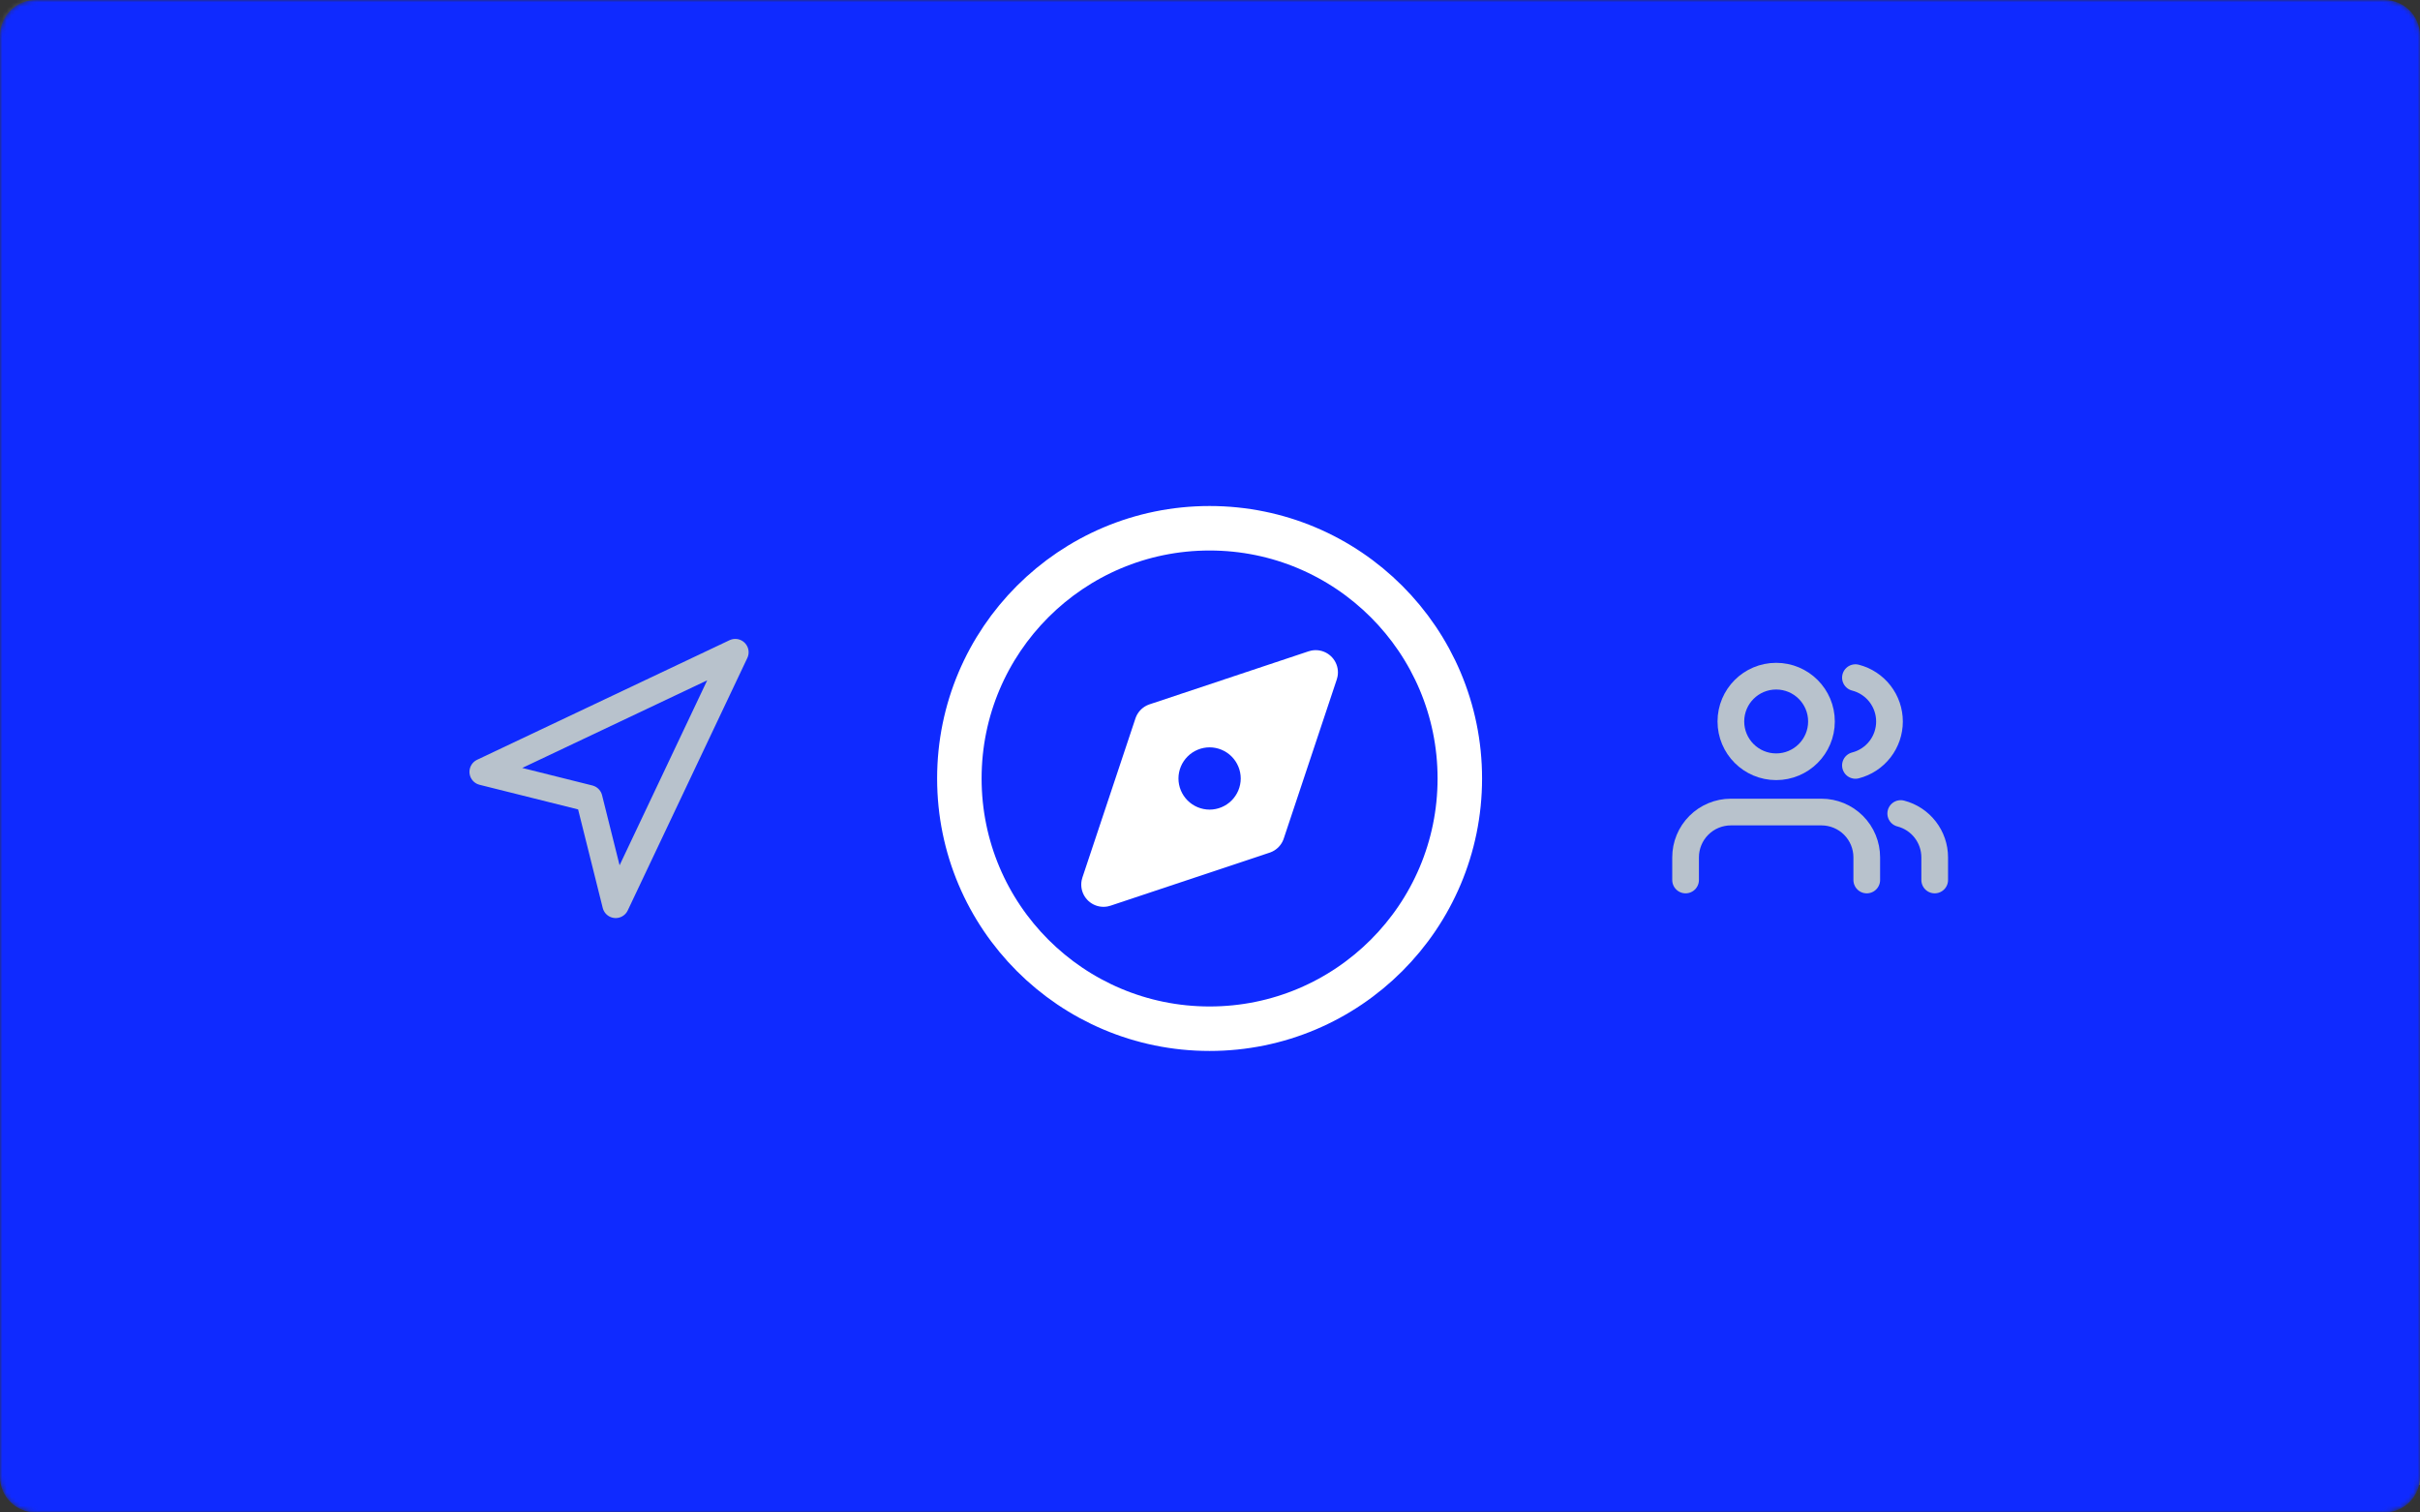 <svg width="544" height="340" viewBox="0 0 544 340" fill="none" xmlns="http://www.w3.org/2000/svg">
<rect x="0" y="0" width="544" height="340" fill="#333333" stroke="none"/>
<mask id="mask0" mask-type="alpha" maskUnits="userSpaceOnUse" x="0" y="0" width="544" height="340">
<path d="M536 0H8C3.582 0 0 3.582 0 8V332C0 336.418 3.582 340 8 340H536C540.418 340 544 336.418 544 332V8C544 3.582 540.418 0 536 0Z" fill="#0F2AFF"/>
</mask>
<g mask="url(#mask0)">
<g opacity="0.4">
<path d="M1094.75 378L-329 -444L-569 -28.308L854.746 793.692L1094.75 378Z" fill="#EEEEEE"/>
<path d="M-541.679 -35.628L-287.038 -396.679L1067.43 385.321L999.425 503.1L878.574 456.421L797.828 428.277L692.297 395.062L603.551 380.774L510.805 373.415L422.987 373.52L327.705 378.554L233.887 389.051L228.031 367.195L178.854 380.372L-541.679 -35.628Z" stroke="#67717A" stroke-width="2"/>
<path d="M-39.385 254.372L-35.385 247.444L-42.705 220.123L-264.408 92.123L-291.728 99.444L-295.728 106.372L-313.049 96.372L-309.049 89.444L-316.369 62.123L-458.397 -19.877L-465.718 -47.197L-281.718 -365.895L-254.397 -373.215L417.638 14.785L409.638 28.641L187.936 -99.359L135.936 -9.292L336.854 106.708L352.174 120.172L365.495 137.1L376.815 157.492L382.672 179.349L385.064 199.205L381.992 220.526L375.456 239.846L351.456 281.415L510.413 350.095L517.877 345.167L559.628 216.851L603.628 140.641L625.484 134.785L1037.71 372.785L1043.57 394.641L1001.57 467.387L985.177 471.78L929.751 439.78L923.751 450.172L907.359 454.564L876.182 436.564L874.718 431.1L753.474 361.1L737.082 365.492L702.441 345.492L694.441 359.349L672.584 365.205L662.192 359.205L530.876 341.009L526.269 354.631L511.341 364.487L338.528 287.808L68.146 284.123L12.72 252.123L-14.6 259.444L-18.6 266.372L-39.385 254.372ZM70.682 271.731L341.064 275.415L363.064 237.31L369.6 217.99L372.672 196.669L370.279 176.813L365.887 160.421L359.495 147.492L346.174 130.564L330.854 117.1L129.936 1.1L9.936 208.946L18.72 241.731L70.682 271.731ZM-36.705 209.731L-3.921 200.946L174.079 -107.359L-89.192 -259.359L-267.192 48.946L-258.408 81.731L-36.705 209.731ZM-310.369 51.731L-277.585 42.946L-97.585 -268.823L-253.469 -358.823L-275.326 -352.967L-451.326 -48.126L-445.469 -26.269L-310.369 51.731ZM532.826 332.273L662.728 350.277L673.12 356.277L689.513 351.885L701.513 331.1L559.484 249.1L532.826 332.273ZM713.369 342.564L737.618 356.564L748.546 353.636L756.546 339.78L753.618 328.851L729.369 314.851L718.441 317.78L710.441 331.636L713.369 342.564ZM878.718 424.172L880.182 429.636L907.895 445.636L913.359 444.172L919.359 433.78L917.895 428.315L890.182 412.315L884.718 413.78L882.718 417.244L761.474 347.244L757.474 354.172L878.718 424.172ZM705.513 324.172L713.513 310.315L729.905 305.923L761.082 323.923L765.474 340.315L883.253 408.315L933.253 321.713L624.948 143.713L608.556 148.105L568.556 217.387L560.02 240.172L705.513 324.172ZM987.712 459.387L998.641 456.459L1034.64 394.105L1030.25 377.713L940.182 325.713L894.182 405.387L987.712 459.387Z" fill="#424242"/>
<path d="M131.4 6.564L15.4 207.482L25.649 245.731L70.682 271.731L332.136 274.879L358.136 229.846L364.672 210.525L365.743 192.669L363.351 172.813L358.959 156.42L349.102 141.492L340.71 132.028L325.39 118.564L131.4 6.564Z" fill="#89EBAD"/>
<path d="M352.384 295.808L392.49 314.344L362.49 366.305L324.384 344.305L352.384 295.808Z" fill="#89EBAD"/>
<path d="M390.92 221.062L405.313 220.133L418.49 269.31L515.484 325.31L510.948 341.167L491.628 334.631L362.384 278.487L382.384 243.846L390.92 221.062Z" fill="#89EBAD"/>
<path d="M564.413 256.564L544.269 323.454L666.728 343.349L668.192 348.813L671.656 350.813L682.584 347.884L688.584 337.492L685.656 326.564L564.413 256.564Z" fill="#89EBAD"/>
<path d="M142.5 299.338L145.284 342.515L209.782 342.802L206.997 299.625L142.5 299.338Z" fill="#B8C2CC"/>
<path d="M131.323 246.697L132.251 261.09L169.964 259.769L169.036 245.377L131.323 246.697Z" fill="#B8C2CC"/>
<path d="M164.099 30.062C163.286 31.171 152.099 50.846 152.099 50.846L190.146 72.813L202.146 52.028L164.099 30.062Z" fill="#B8C2CC"/>
<path d="M-74.772 67.664L-2.026 109.664L-18.131 49.559L-52.772 29.559L-74.772 67.664Z" fill="#B8C2CC"/>
<path d="M-116.38 163.731L-120.772 147.338L-78.772 74.592L21.687 132.592L-14.313 194.946L-47.098 203.731L-116.38 163.731Z" fill="#B8C2CC"/>
<path d="M-24.772 -18.939L-42.772 12.238L-32.38 18.238L-38.38 28.631L-10.667 44.631L5.438 104.736L43.687 94.487L29.046 39.846L35.046 29.454L89.687 14.813L79.438 -23.436L19.333 -7.331L-8.38 -23.331L-14.38 -12.938L-24.772 -18.939Z" fill="#67717A"/>
<path d="M255.715 55.244L297.715 -17.503L190.328 -79.503L174.328 -51.79L170.864 -53.79L158.864 -33.005L162.328 -31.005L148.328 -6.756L255.715 55.244Z" fill="#67717A"/>
<path d="M308.107 -11.503L342.748 8.497L312.748 60.459L278.107 40.459L308.107 -11.503Z" fill="#67717A"/>
<path d="M363.533 20.497L345.533 51.674L335.141 45.674L323.141 66.459L382.031 100.459L394.031 79.674L383.638 73.674L401.638 42.497L363.533 20.497Z" fill="#67717A"/>
<path d="M470.355 283.476L483.131 237.349L460.346 228.813L454.346 239.205L435.954 247.061L415.848 193.884L397.456 201.741L389.6 183.349L407.992 175.492L385.887 125.779L409.743 116.459L416.672 120.459L432.672 92.746L408.423 78.746L424.423 51.033L542.202 119.033L553.523 139.426L506.7 292.525L470.355 283.476ZM434.384 153.779L450.097 190.564L437.169 196.956L446.489 220.813L459.418 214.42L485.666 224.956L509.81 151.138L505.418 134.746L443.064 98.746L425.064 129.923L408.672 134.315L417.992 158.172L434.384 153.779Z" fill="#67717A"/>
<path d="M356.777 312.2L340.777 339.913L344.241 341.913L342.241 345.377L352.633 351.377L354.72 347.963L358.097 349.913L374.097 322.2L356.777 312.2Z" fill="#67717A"/>
<path d="M-22.772 -22.403L-40.772 8.774L-30.38 14.774L-36.38 25.167L-8.667 41.167L7.438 101.272L45.687 91.023L31.046 36.382L37.046 25.99L91.687 11.349L81.438 -26.9L21.333 -10.795L-6.38 -26.795L-12.38 -16.403L-22.772 -22.403Z" fill="#818D99"/>
<path d="M257.715 51.779L299.715 -20.967L192.328 -82.967L176.328 -55.254L172.864 -57.254L160.864 -36.469L164.328 -34.469L150.328 -10.22L257.715 51.779Z" fill="#818D99"/>
<path d="M310.107 -14.967L344.748 5.033L314.748 56.995L280.107 36.995L310.107 -14.967Z" fill="#818D99"/>
<path d="M365.533 17.033L347.533 48.21L337.141 42.21L325.141 62.995L384.031 96.995L396.031 76.21L385.638 70.21L403.638 39.033L365.533 17.033Z" fill="#818D99"/>
<path d="M472.355 280.012L485.131 233.884L462.346 225.349L456.346 235.741L437.954 243.597L417.848 190.42L399.456 198.277L391.6 179.884L409.992 172.028L387.887 122.315L411.743 112.995L418.672 116.995L434.672 89.282L410.423 75.282L426.423 47.569L544.202 115.569L555.523 135.961L508.7 289.061L472.355 280.012ZM436.384 150.315L452.097 187.1L439.169 193.492L448.489 217.349L461.418 210.956L487.666 221.492L511.81 147.674L507.418 131.282L445.064 95.282L427.064 126.459L410.672 130.851L419.992 154.708L436.384 150.315Z" fill="#818D99"/>
<path d="M358.777 308.736L342.777 336.449L346.241 338.449L344.241 341.913L354.633 347.913L356.72 344.499L360.097 346.449L376.097 318.736L358.777 308.736Z" fill="#818D99"/>
</g>
<g style="mix-blend-mode:multiply">
<path d="M536 0H8C3.582 0 0 3.582 0 8V332C0 336.418 3.582 340 8 340H536C540.418 340 544 336.418 544 332V8C544 3.582 540.418 0 536 0Z" fill="#0F2AFF"/>
</g>
</g>
<path d="M271.908 231.25C302.974 231.25 328.158 206.066 328.158 175C328.158 143.934 302.974 118.75 271.908 118.75C240.842 118.75 215.658 143.934 215.658 175C215.658 206.066 240.842 231.25 271.908 231.25Z" stroke="white" stroke-width="10" stroke-linecap="round" stroke-linejoin="round"/>
<path d="M248.058 198.85L259.983 163.077L295.758 151.15L283.833 186.925L248.058 198.85ZM271.909 163C268.727 163.003 265.677 164.269 263.427 166.518C261.178 168.768 259.912 171.818 259.909 175C259.912 178.181 261.178 181.232 263.427 183.481C265.677 185.731 268.727 186.996 271.909 187C275.09 186.996 278.14 185.73 280.39 183.481C282.639 181.231 283.905 178.181 283.909 175C283.905 171.818 282.639 168.768 280.39 166.519C278.14 164.269 275.09 163.004 271.908 163H271.909Z" fill="white" stroke="white" stroke-width="10" stroke-linecap="round" stroke-linejoin="round"/>
<path d="M108.533 173.507L165.283 146.625L138.401 203.375L132.428 179.48L108.533 173.507Z" stroke="#B8C2CC" stroke-width="6" stroke-linecap="round" stroke-linejoin="round"/>
<path d="M419.635 197.818V192.727C419.635 190.026 418.562 187.437 416.653 185.527C414.743 183.618 412.153 182.545 409.453 182.545H389.09C386.39 182.545 383.8 183.618 381.89 185.527C379.981 187.437 378.908 190.026 378.908 192.727V197.818" stroke="#B8C2CC" stroke-width="6" stroke-linecap="round" stroke-linejoin="round"/>
<path d="M399.272 172.364C404.895 172.364 409.454 167.805 409.454 162.182C409.454 156.559 404.895 152 399.272 152C393.649 152 389.09 156.559 389.09 162.182C389.09 167.805 393.649 172.364 399.272 172.364Z" stroke="#B8C2CC" stroke-width="6" stroke-linecap="round" stroke-linejoin="round"/>
<path d="M434.908 197.818V192.727C434.906 190.471 434.155 188.28 432.773 186.497C431.391 184.714 429.456 183.44 427.272 182.876" stroke="#B8C2CC" stroke-width="6" stroke-linecap="round" stroke-linejoin="round"/>
<path d="M417.09 152.331C419.28 152.892 421.221 154.166 422.607 155.952C423.993 157.738 424.745 159.934 424.745 162.195C424.745 164.455 423.993 166.652 422.607 168.437C421.221 170.223 419.28 171.497 417.09 172.058" stroke="#B8C2CC" stroke-width="6" stroke-linecap="round" stroke-linejoin="round"/>
</svg>
